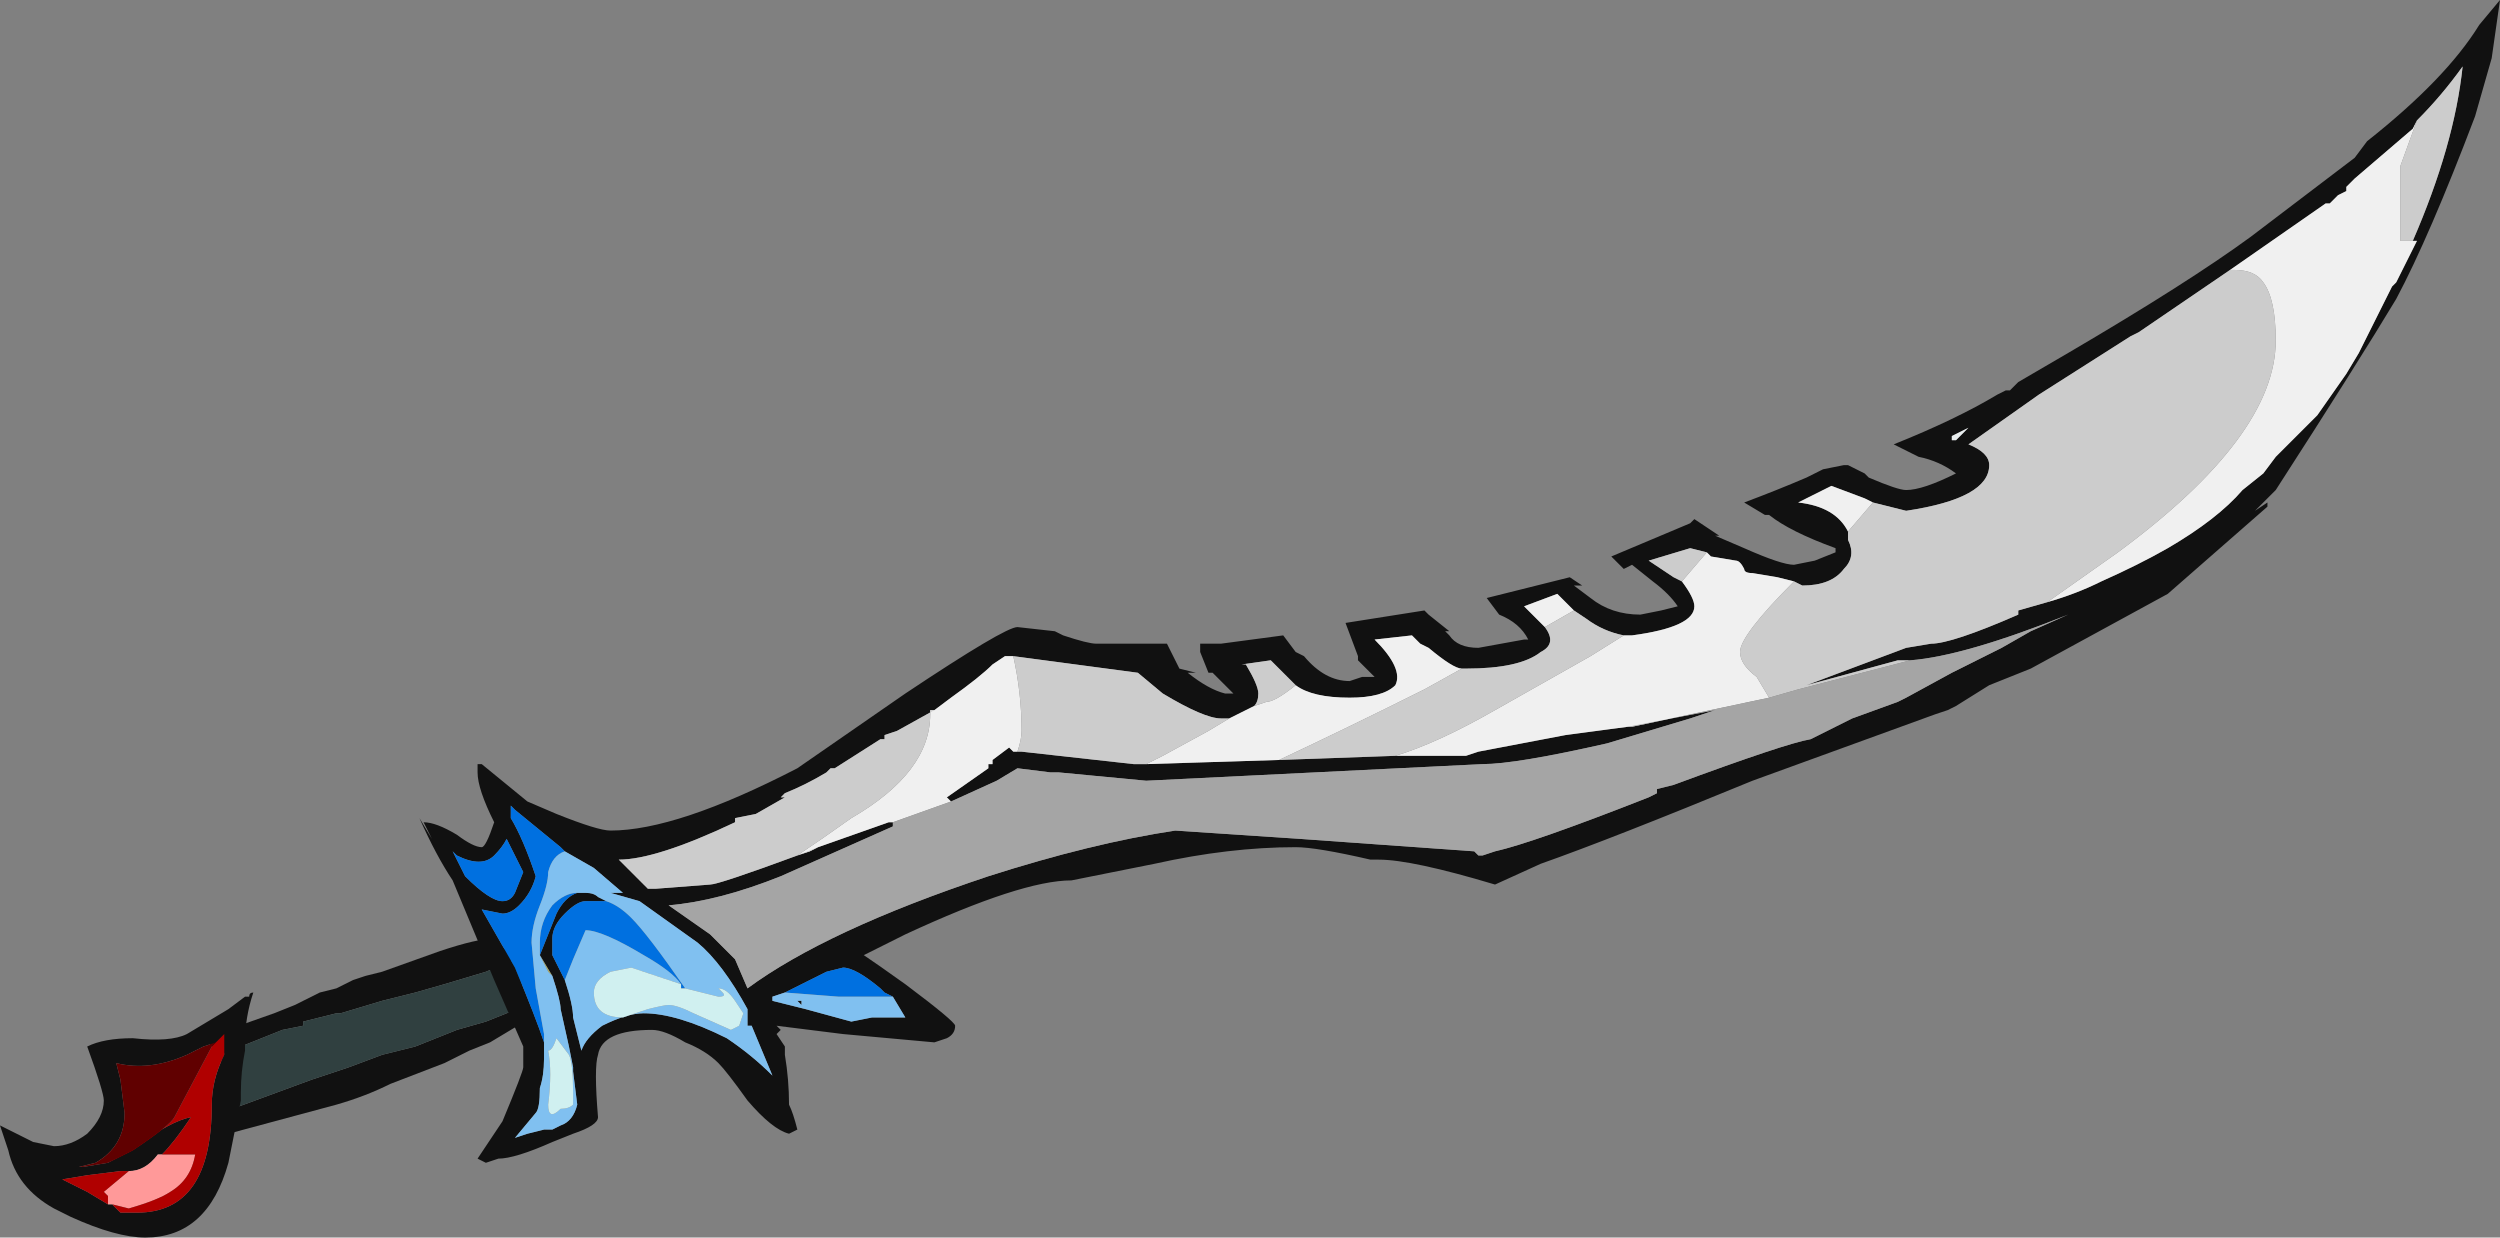<?xml version="1.0" encoding="UTF-8" standalone="no"?>
<svg xmlns:ffdec="https://www.free-decompiler.com/flash" xmlns:xlink="http://www.w3.org/1999/xlink" ffdec:objectType="frame" height="104.3px" width="210.7px" xmlns="http://www.w3.org/2000/svg">
  <rect width="100%" height="100%" fill="#808080" stroke="none"/>
  <g transform="matrix(1.0, 0.0, 0.0, 1.0, 94.15, 67.2)">
    <use ffdec:characterId="1079" height="14.9" transform="matrix(7.0, 0.0, 0.0, 7.0, -94.15, -67.2)" width="30.1" xlink:href="#shape0"/>
  </g>
  <defs>
    <g id="shape0" transform="matrix(1.0, 0.0, 0.0, 1.0, 13.45, 9.6)">
      <path d="M-10.8 3.1 L-11.0 2.9 -10.15 2.6 -9.9 2.5 -9.6 2.35 -9.4 2.3 -9.2 2.2 -9.05 2.15 -8.85 2.1 -8.15 1.85 Q-7.7 1.7 -7.5 1.7 L-7.25 1.95 -7.6 2.1 -8.1 2.25 -8.45 2.35 -8.85 2.45 -9.35 2.6 -9.4 2.6 -9.8 2.7 -9.8 2.75 -10.05 2.8 -10.8 3.1 M-7.1 2.5 L-7.05 2.65 -7.55 2.95 -7.8 3.05 -8.1 3.2 -8.75 3.45 Q-9.05 3.6 -9.4 3.7 L-10.7 4.05 -10.65 3.75 -9.7 3.4 -9.25 3.25 -8.85 3.1 -8.45 3.0 -7.95 2.8 -7.6 2.7 -7.1 2.5" fill="#111111" fill-rule="evenodd" stroke="none"/>
      <path d="M-10.8 3.1 L-10.05 2.8 -9.8 2.75 -9.8 2.7 -9.4 2.6 -9.35 2.6 -8.85 2.45 -8.45 2.35 -8.1 2.25 -7.6 2.1 -7.25 1.95 -7.1 2.5 -7.6 2.7 -7.95 2.8 -8.45 3.0 -8.85 3.1 -9.25 3.25 -9.7 3.4 -10.65 3.75 -10.8 3.1" fill="#304040" fill-rule="evenodd" stroke="none"/>
      <path d="M1.0 -1.85 L1.25 -1.85 2.0 -1.95 2.15 -1.75 2.25 -1.7 Q2.5 -1.4 2.8 -1.4 L2.95 -1.45 3.1 -1.45 2.9 -1.65 2.9 -1.7 2.75 -2.1 3.7 -2.25 3.75 -2.2 4.0 -2.0 3.95 -2.0 4.0 -1.95 Q4.1 -1.8 4.35 -1.8 L4.9 -1.9 4.95 -1.9 Q4.85 -2.1 4.6 -2.2 L4.45 -2.4 5.45 -2.65 5.6 -2.55 5.5 -2.55 5.7 -2.4 Q5.95 -2.2 6.3 -2.2 L6.55 -2.25 6.75 -2.3 Q6.65 -2.45 6.45 -2.6 L6.2 -2.8 6.1 -2.75 5.95 -2.9 6.9 -3.3 6.95 -3.35 7.25 -3.15 7.2 -3.15 7.55 -3.0 Q8.0 -2.8 8.15 -2.8 L8.4 -2.85 8.65 -2.95 8.65 -3.0 Q8.1 -3.2 7.85 -3.4 L7.8 -3.4 7.55 -3.55 Q7.95 -3.7 8.3 -3.85 L8.5 -3.95 8.75 -4.0 8.8 -4.0 9.0 -3.9 9.05 -3.85 Q9.4 -3.7 9.5 -3.7 9.7 -3.7 10.1 -3.9 9.9 -4.05 9.65 -4.1 L9.35 -4.25 Q10.1 -4.55 10.6 -4.85 L10.7 -4.9 10.75 -4.9 10.85 -5.0 11.45 -5.35 Q12.9 -6.2 13.65 -6.75 L14.9 -7.7 15.05 -7.9 Q16.0 -8.65 16.4 -9.3 L16.65 -9.6 16.55 -8.9 16.35 -8.2 Q15.8 -6.75 15.4 -6.0 14.95 -5.25 13.95 -3.7 L13.7 -3.45 13.85 -3.55 13.85 -3.5 12.65 -2.45 11.0 -1.55 10.5 -1.35 10.1 -1.1 10.0 -1.05 9.85 -1.0 7.65 -0.2 Q5.95 0.5 5.1 0.8 L4.55 1.05 Q3.55 0.75 3.15 0.75 L3.05 0.75 Q2.4 0.6 2.15 0.6 1.35 0.6 0.45 0.8 L-0.55 1.0 Q-1.15 1.0 -2.55 1.65 L-3.05 1.9 Q-2.9 2.0 -2.55 2.25 -1.95 2.7 -1.95 2.75 -1.95 2.85 -2.05 2.9 L-2.2 2.95 -3.3 2.85 -4.1 2.75 -4.05 2.8 -4.1 2.85 -4.0 3.0 -4.0 3.1 Q-3.95 3.4 -3.95 3.7 -3.9 3.8 -3.85 4.0 L-3.95 4.05 Q-4.15 4.0 -4.45 3.65 -4.7 3.3 -4.8 3.2 -4.95 3.05 -5.2 2.95 -5.45 2.8 -5.6 2.8 -6.2 2.8 -6.25 3.1 -6.3 3.25 -6.25 3.85 -6.25 3.95 -6.55 4.05 L-6.8 4.15 Q-7.25 4.35 -7.45 4.35 L-7.6 4.4 -7.7 4.35 -7.4 3.9 Q-7.15 3.3 -7.15 3.25 L-7.15 3.0 -7.5 2.2 -8.0 1.0 Q-8.2 0.7 -8.4 0.25 L-8.25 0.5 -8.35 0.3 Q-8.2 0.3 -7.95 0.45 -7.75 0.6 -7.65 0.6 -7.6 0.6 -7.5 0.3 -7.7 -0.1 -7.7 -0.3 L-7.7 -0.4 -7.65 -0.4 -7.1 0.05 -6.75 0.2 Q-6.25 0.4 -6.1 0.4 -5.3 0.4 -3.85 -0.35 L-2.55 -1.25 Q-1.35 -2.05 -1.2 -2.05 L-0.75 -2.0 -0.65 -1.95 Q-0.35 -1.85 -0.25 -1.85 L0.6 -1.85 0.75 -1.55 0.95 -1.5 0.85 -1.5 Q1.1 -1.3 1.3 -1.25 L1.4 -1.25 1.15 -1.5 1.1 -1.5 1.0 -1.75 1.0 -1.85 M1.35 -0.95 L1.25 -0.95 Q1.05 -0.95 0.55 -1.25 L0.25 -1.5 -1.25 -1.7 -1.35 -1.7 -1.5 -1.6 Q-1.65 -1.45 -2.0 -1.2 L-2.2 -1.05 -2.65 -0.8 -2.8 -0.75 -2.8 -0.7 -2.85 -0.7 -3.4 -0.35 -3.45 -0.35 -3.5 -0.3 Q-3.75 -0.15 -4.0 -0.05 L-4.05 0.0 -4.0 0.0 -4.35 0.2 -4.6 0.25 -4.6 0.3 Q-5.55 0.75 -6.0 0.75 L-5.65 1.1 -5.55 1.1 -4.9 1.05 Q-4.8 1.05 -3.85 0.7 L-3.6 0.6 -2.75 0.3 -2.7 0.3 -2.7 0.35 -4.05 0.95 Q-4.8 1.25 -5.4 1.3 L-4.9 1.65 -4.6 1.95 -4.45 2.3 Q-3.5 1.6 -1.55 0.95 -0.3 0.55 0.7 0.4 L2.2 0.5 4.3 0.65 4.35 0.7 4.4 0.7 4.55 0.65 Q5.0 0.55 6.4 0.0 L6.5 -0.05 6.5 -0.1 6.7 -0.15 Q8.05 -0.65 8.35 -0.7 L8.85 -0.95 9.4 -1.15 9.5 -1.2 10.05 -1.5 10.65 -1.8 11.0 -2.0 11.45 -2.2 Q10.2 -1.7 9.55 -1.65 L9.4 -1.65 8.3 -1.35 9.5 -1.8 9.8 -1.85 Q10.05 -1.85 10.85 -2.2 L10.85 -2.25 11.2 -2.35 Q11.55 -2.45 11.85 -2.6 12.3 -2.8 12.65 -3.0 13.25 -3.35 13.55 -3.7 L13.8 -3.9 13.95 -4.1 14.45 -4.6 14.8 -5.1 14.95 -5.35 15.35 -6.15 15.4 -6.2 15.65 -6.7 15.6 -6.7 Q16.1 -7.85 16.2 -8.8 15.95 -8.45 15.65 -8.15 L15.6 -8.05 14.9 -7.45 14.8 -7.35 14.8 -7.3 14.7 -7.25 14.6 -7.15 14.55 -7.15 13.4 -6.35 12.3 -5.6 12.2 -5.55 11.1 -4.85 10.25 -4.25 Q10.5 -4.15 10.5 -4.0 10.5 -3.6 9.5 -3.45 L9.1 -3.55 9.0 -3.6 8.6 -3.75 8.2 -3.55 Q8.65 -3.5 8.8 -3.2 L8.8 -3.1 Q8.9 -2.9 8.75 -2.75 8.6 -2.55 8.25 -2.55 L8.15 -2.6 7.95 -2.65 7.65 -2.7 Q7.55 -2.7 7.55 -2.75 7.5 -2.85 7.45 -2.85 L7.15 -2.9 7.1 -2.95 6.9 -3.0 6.4 -2.85 6.7 -2.65 6.8 -2.6 Q6.95 -2.4 6.95 -2.3 6.95 -2.05 6.2 -1.95 L6.1 -1.95 Q5.85 -2.0 5.65 -2.15 L5.5 -2.25 5.3 -2.45 4.9 -2.3 5.15 -2.05 Q5.3 -1.85 5.1 -1.75 4.85 -1.55 4.2 -1.55 L4.15 -1.55 Q4.05 -1.55 3.75 -1.8 L3.65 -1.85 Q3.6 -1.9 3.55 -1.95 L3.1 -1.9 Q3.45 -1.55 3.35 -1.35 3.2 -1.2 2.8 -1.2 2.35 -1.2 2.15 -1.35 L1.85 -1.65 1.5 -1.6 1.55 -1.6 Q1.7 -1.35 1.7 -1.25 1.7 -1.15 1.65 -1.1 1.55 -1.05 1.35 -0.95 M-1.2 -0.55 L-1.15 -0.55 0.2 -0.4 0.35 -0.4 1.95 -0.45 3.35 -0.5 4.2 -0.5 4.35 -0.55 5.4 -0.75 6.15 -0.85 7.2 -1.05 6.9 -0.95 5.9 -0.65 Q4.8 -0.4 4.4 -0.4 L0.35 -0.2 -0.7 -0.3 -0.8 -0.3 -1.2 -0.35 -1.45 -0.2 -2.0 0.05 -2.05 0.0 -1.55 -0.35 -1.55 -0.4 -1.5 -0.4 -1.5 -0.45 -1.3 -0.6 -1.25 -0.55 -1.2 -0.55 M10.05 -4.3 L10.1 -4.3 10.25 -4.45 10.05 -4.35 10.05 -4.3 M-2.7 2.4 L-2.8 2.35 -2.85 2.3 Q-3.15 2.05 -3.3 2.05 L-3.5 2.1 -4.0 2.35 -4.15 2.4 -4.15 2.45 -3.75 2.55 -3.2 2.7 -2.95 2.65 -2.55 2.65 -2.7 2.4 M-6.65 2.2 Q-6.55 2.5 -6.55 2.65 L-6.45 3.05 Q-6.4 2.9 -6.2 2.75 -5.9 2.6 -5.7 2.6 -5.3 2.6 -4.7 2.9 -4.4 3.1 -4.15 3.35 L-4.4 2.75 -4.45 2.75 -4.45 2.55 Q-4.75 2.0 -5.05 1.75 L-5.75 1.25 -6.1 1.15 -5.95 1.15 -6.3 0.85 -6.65 0.65 -6.7 0.6 -7.25 0.15 -7.3 0.1 -7.3 0.25 Q-7.15 0.5 -7.0 0.95 -7.05 1.15 -7.2 1.3 -7.3 1.4 -7.4 1.4 L-7.65 1.35 -7.25 2.05 Q-7.0 2.65 -6.9 2.95 L-6.9 3.15 Q-6.9 3.35 -6.95 3.5 -6.95 3.75 -7.0 3.8 L-7.25 4.1 -7.1 4.05 -6.9 4.0 -6.8 4.0 -6.7 3.95 Q-6.55 3.9 -6.5 3.7 L-6.55 3.3 -6.55 3.25 -6.6 3.0 -6.7 2.55 Q-6.7 2.45 -6.8 2.15 L-6.95 1.9 -6.75 1.4 Q-6.65 1.2 -6.5 1.15 L-6.4 1.15 Q-6.3 1.15 -6.25 1.2 L-6.15 1.25 -6.4 1.25 Q-6.5 1.25 -6.65 1.4 -6.8 1.55 -6.8 1.7 L-6.8 1.9 -6.65 2.2 M-3.8 2.5 L-3.85 2.45 -3.8 2.45 -3.8 2.5 M-7.95 0.7 L-8.0 0.65 -7.85 0.95 Q-7.55 1.25 -7.4 1.25 -7.3 1.25 -7.25 1.15 L-7.15 0.9 -7.35 0.5 Q-7.4 0.6 -7.5 0.7 -7.65 0.85 -7.95 0.7 M-10.4 2.35 Q-10.5 2.65 -10.5 2.95 L-10.5 3.05 Q-10.55 3.3 -10.55 3.55 L-10.55 3.65 -10.7 4.4 Q-10.95 5.3 -11.7 5.3 -12.05 5.3 -12.6 5.05 L-12.8 4.95 Q-13.25 4.7 -13.35 4.25 L-13.45 3.95 -13.05 4.15 -12.8 4.2 Q-12.6 4.2 -12.4 4.05 -12.2 3.85 -12.2 3.65 -12.2 3.55 -12.4 3.0 -12.2 2.9 -11.85 2.9 -11.4 2.95 -11.2 2.85 L-10.7 2.55 -10.5 2.4 -10.45 2.4 Q-10.45 2.35 -10.4 2.35 M-10.85 2.95 L-11.0 3.0 -11.2 3.1 Q-11.65 3.3 -12.05 3.2 L-12.0 3.4 -11.95 3.8 Q-11.95 4.2 -12.3 4.4 L-12.5 4.45 -12.45 4.45 -12.15 4.4 -11.8 4.2 Q-11.4 3.9 -11.15 3.85 -11.35 4.15 -11.5 4.3 L-11.55 4.3 Q-11.7 4.5 -11.9 4.5 L-12.0 4.5 -12.4 4.55 -12.7 4.6 -12.4 4.75 -12.15 4.9 -12.1 4.9 Q-12.05 4.95 -12.0 5.0 L-11.8 5.0 Q-10.9 5.0 -10.9 3.7 -10.9 3.4 -10.75 3.1 L-10.75 2.85 -10.85 2.95" fill="#111111" fill-rule="evenodd" stroke="none"/>
      <path d="M-6.8 2.15 L-6.85 2.1 -6.95 1.9 -6.8 2.15" fill="#a8a864" fill-rule="evenodd" stroke="none"/>
      <path d="M10.05 -4.3 L10.05 -4.35 10.25 -4.45 10.1 -4.3 10.05 -4.3" fill="#e8edee" fill-rule="evenodd" stroke="none"/>
      <path d="M3.65 -1.85 L3.65 -1.85" fill="#bfcdd0" fill-rule="evenodd" stroke="none"/>
      <path d="M-4.0 2.35 L-3.5 2.1 -3.3 2.05 Q-3.15 2.05 -2.85 2.3 L-2.8 2.35 -2.7 2.4 -3.35 2.4 -4.0 2.35 M-6.65 0.65 Q-6.8 0.7 -6.85 0.9 -6.85 1.05 -6.95 1.3 -7.05 1.55 -7.05 1.75 L-7.0 2.3 -6.9 2.85 -6.9 2.95 Q-7.0 2.65 -7.25 2.05 L-7.65 1.35 -7.4 1.4 Q-7.3 1.4 -7.2 1.3 -7.05 1.15 -7.0 0.95 -7.15 0.5 -7.3 0.25 L-7.3 0.1 -7.25 0.15 -6.7 0.6 -6.65 0.65 M-6.95 1.9 L-6.95 1.75 Q-6.95 1.5 -6.8 1.3 -6.65 1.15 -6.5 1.15 -6.65 1.2 -6.75 1.4 L-6.95 1.9 M-6.15 1.25 Q-6.0 1.3 -5.85 1.45 -5.65 1.65 -5.2 2.3 L-5.25 2.3 -5.25 2.25 Q-5.35 2.1 -5.7 1.9 -6.2 1.6 -6.4 1.6 L-6.55 1.95 -6.65 2.2 -6.8 1.9 -6.8 1.7 Q-6.8 1.55 -6.65 1.4 -6.5 1.25 -6.4 1.25 L-6.15 1.25 M-7.95 0.7 Q-7.65 0.85 -7.5 0.7 -7.4 0.6 -7.35 0.5 L-7.15 0.9 -7.25 1.15 Q-7.3 1.25 -7.4 1.25 -7.55 1.25 -7.85 0.95 L-8.0 0.65 -7.95 0.7" fill="#0070e0" fill-rule="evenodd" stroke="none"/>
      <path d="M-2.7 2.4 L-2.55 2.65 -2.95 2.65 -3.2 2.7 -3.75 2.55 -4.15 2.45 -4.15 2.4 -4.0 2.35 -3.35 2.4 -2.7 2.4 M-6.65 0.65 L-6.3 0.85 -5.95 1.15 -6.1 1.15 -5.75 1.25 -5.05 1.75 Q-4.75 2.0 -4.45 2.55 L-4.45 2.75 -4.4 2.75 -4.15 3.35 Q-4.4 3.1 -4.7 2.9 -5.3 2.6 -5.7 2.6 -5.9 2.6 -6.2 2.75 -6.4 2.9 -6.45 3.05 L-6.55 2.65 Q-6.55 2.5 -6.65 2.2 L-6.55 1.95 -6.4 1.6 Q-6.2 1.6 -5.7 1.9 -5.35 2.1 -5.25 2.25 L-5.85 2.05 -6.1 2.1 Q-6.3 2.2 -6.3 2.35 -6.3 2.65 -5.95 2.65 L-5.65 2.55 Q-5.45 2.5 -5.4 2.5 -5.3 2.5 -5.1 2.6 L-4.65 2.8 -4.55 2.75 -4.5 2.6 -4.6 2.45 Q-4.7 2.3 -4.8 2.3 L-4.75 2.35 Q-4.7 2.4 -4.8 2.4 L-5.2 2.3 Q-5.65 1.65 -5.85 1.45 -6.0 1.3 -6.15 1.25 L-6.25 1.2 Q-6.3 1.15 -6.4 1.15 L-6.5 1.15 Q-6.65 1.15 -6.8 1.3 -6.95 1.5 -6.95 1.75 L-6.95 1.9 -6.85 2.1 -6.8 2.15 Q-6.7 2.45 -6.7 2.55 L-6.6 3.0 -6.55 3.25 -6.55 3.3 -6.5 3.7 Q-6.55 3.9 -6.7 3.95 L-6.8 4.0 -6.9 4.0 -7.1 4.05 -7.25 4.1 -7.0 3.8 Q-6.95 3.75 -6.95 3.5 -6.9 3.35 -6.9 3.15 L-6.9 2.95 -6.9 2.85 -7.0 2.3 -7.05 1.75 Q-7.05 1.55 -6.95 1.3 -6.85 1.05 -6.85 0.9 -6.8 0.7 -6.65 0.65 M-3.8 2.5 L-3.8 2.45 -3.85 2.45 -3.8 2.5 M-6.75 2.9 Q-6.8 3.05 -6.85 3.05 -6.8 3.3 -6.85 3.7 -6.85 3.9 -6.7 3.75 -6.6 3.75 -6.55 3.7 -6.55 3.75 -6.55 3.55 -6.55 3.2 -6.6 3.1 L-6.75 2.9" fill="#80c0f0" fill-rule="evenodd" stroke="none"/>
      <path d="M-5.2 2.3 L-4.8 2.4 Q-4.7 2.4 -4.75 2.35 L-4.8 2.3 Q-4.7 2.3 -4.6 2.45 L-4.5 2.6 -4.55 2.75 -4.65 2.8 -5.1 2.6 Q-5.3 2.5 -5.4 2.5 -5.45 2.5 -5.65 2.55 L-5.95 2.65 Q-6.3 2.65 -6.3 2.35 -6.3 2.2 -6.1 2.1 L-5.85 2.05 -5.25 2.25 -5.25 2.3 -5.2 2.3 M-6.75 2.9 L-6.6 3.1 Q-6.55 3.2 -6.55 3.55 -6.55 3.75 -6.55 3.7 -6.6 3.75 -6.7 3.75 -6.85 3.9 -6.85 3.7 -6.8 3.3 -6.85 3.05 -6.8 3.05 -6.75 2.9" fill="#d0f0f0" fill-rule="evenodd" stroke="none"/>
      <path d="M1.35 -0.95 Q1.55 -1.05 1.65 -1.1 L1.8 -1.15 Q1.9 -1.15 2.15 -1.35 2.35 -1.2 2.8 -1.2 3.2 -1.2 3.35 -1.35 3.45 -1.55 3.1 -1.9 L3.55 -1.95 Q3.6 -1.9 3.65 -1.85 L3.75 -1.8 Q4.05 -1.55 4.15 -1.55 L3.7 -1.3 Q2.8 -0.85 1.95 -0.45 L0.35 -0.4 0.55 -0.5 1.1 -0.8 1.35 -0.95 M5.15 -2.05 L4.9 -2.3 5.3 -2.45 5.5 -2.25 5.15 -2.05 M6.1 -1.95 L6.2 -1.95 Q6.95 -2.05 6.95 -2.3 6.95 -2.4 6.8 -2.6 L7.1 -2.95 7.15 -2.9 7.45 -2.85 Q7.5 -2.85 7.55 -2.75 7.55 -2.7 7.65 -2.7 L7.95 -2.65 8.15 -2.6 Q7.5 -1.95 7.5 -1.75 7.5 -1.6 7.7 -1.45 L7.85 -1.2 6.2 -0.85 6.15 -0.85 5.4 -0.75 4.35 -0.55 4.2 -0.5 3.35 -0.5 Q3.85 -0.65 4.55 -1.05 L5.7 -1.7 6.1 -1.95 M8.8 -3.2 Q8.65 -3.5 8.2 -3.55 L8.6 -3.75 9.0 -3.6 9.1 -3.55 8.8 -3.2 M13.4 -6.35 L14.55 -7.15 14.6 -7.15 14.7 -7.25 14.8 -7.3 14.8 -7.35 14.9 -7.45 15.6 -8.05 15.65 -8.15 15.45 -7.6 15.45 -6.7 15.6 -6.7 15.65 -6.7 15.4 -6.2 15.35 -6.15 14.95 -5.35 14.8 -5.1 14.45 -4.6 13.95 -4.1 13.8 -3.9 13.55 -3.7 Q13.25 -3.35 12.65 -3.0 12.3 -2.8 11.85 -2.6 11.55 -2.45 11.2 -2.35 L12.05 -2.95 Q13.95 -4.35 13.95 -5.5 13.95 -6.0 13.8 -6.2 13.7 -6.35 13.45 -6.35 L13.4 -6.35 M-2.7 0.3 L-2.75 0.3 -3.6 0.6 -3.7 0.65 -3.85 0.7 Q-3.55 0.5 -3.2 0.25 -2.25 -0.3 -2.25 -1.0 L-2.25 -1.05 -2.2 -1.05 -2.0 -1.2 Q-1.65 -1.45 -1.5 -1.6 L-1.35 -1.7 -1.25 -1.7 Q-1.15 -1.25 -1.15 -0.8 -1.15 -0.7 -1.2 -0.55 L-1.25 -0.55 -1.3 -0.6 -1.5 -0.45 -1.5 -0.4 -1.55 -0.4 -1.55 -0.35 -2.05 0.0 -2.0 0.05 -2.7 0.3 M3.65 -1.85 L3.65 -1.85" fill="#f0f0f0" fill-rule="evenodd" stroke="none"/>
      <path d="M-1.25 -1.7 L0.25 -1.5 0.55 -1.25 Q1.05 -0.95 1.25 -0.95 L1.35 -0.95 1.1 -0.8 0.55 -0.5 0.35 -0.4 0.2 -0.4 -1.15 -0.55 -1.2 -0.55 Q-1.15 -0.7 -1.15 -0.8 -1.15 -1.25 -1.25 -1.7 M1.65 -1.1 Q1.7 -1.15 1.7 -1.25 1.7 -1.35 1.55 -1.6 L1.5 -1.6 1.85 -1.65 2.15 -1.35 Q1.9 -1.15 1.8 -1.15 L1.65 -1.1 M4.15 -1.55 L4.2 -1.55 Q4.85 -1.55 5.1 -1.75 5.3 -1.85 5.15 -2.05 L5.5 -2.25 5.65 -2.15 Q5.85 -2.0 6.1 -1.95 L5.7 -1.7 4.55 -1.05 Q3.85 -0.65 3.35 -0.5 L1.95 -0.45 Q2.8 -0.85 3.7 -1.3 L4.15 -1.55 M6.8 -2.6 L6.7 -2.65 6.4 -2.85 6.9 -3.0 7.1 -2.95 6.8 -2.6 M8.15 -2.6 L8.25 -2.55 Q8.6 -2.55 8.75 -2.75 8.9 -2.9 8.8 -3.1 L8.8 -3.2 9.1 -3.55 9.5 -3.45 Q10.5 -3.6 10.5 -4.0 10.5 -4.15 10.25 -4.25 L11.1 -4.85 12.2 -5.55 12.3 -5.6 13.4 -6.35 13.45 -6.35 Q13.7 -6.35 13.8 -6.2 13.95 -6.0 13.95 -5.5 13.95 -4.35 12.05 -2.95 L11.2 -2.35 10.85 -2.25 10.85 -2.2 Q10.05 -1.85 9.8 -1.85 L9.5 -1.8 8.3 -1.35 9.4 -1.65 9.55 -1.65 8.2 -1.3 7.85 -1.2 7.7 -1.45 Q7.5 -1.6 7.5 -1.75 7.5 -1.95 8.15 -2.6 M15.65 -8.15 Q15.95 -8.45 16.2 -8.8 16.1 -7.85 15.6 -6.7 L15.45 -6.7 15.45 -7.6 15.65 -8.15 M-3.6 0.6 L-3.85 0.7 Q-4.8 1.05 -4.9 1.05 L-5.55 1.1 -5.65 1.1 -6.0 0.75 Q-5.55 0.75 -4.6 0.3 L-4.6 0.25 -4.35 0.2 -4.0 0.0 -4.05 0.0 -4.0 -0.05 Q-3.75 -0.15 -3.5 -0.3 L-3.45 -0.35 -3.4 -0.35 -2.85 -0.7 -2.8 -0.7 -2.8 -0.75 -2.65 -0.8 -2.2 -1.05 -2.25 -1.05 -2.25 -1.0 Q-2.25 -0.3 -3.2 0.25 -3.55 0.5 -3.85 0.7 L-3.7 0.65 -3.6 0.6" fill="#cccccc" fill-rule="evenodd" stroke="none"/>
      <path d="M9.55 -1.65 Q10.2 -1.7 11.45 -2.2 L11.0 -2.0 10.65 -1.8 10.05 -1.5 9.5 -1.2 9.4 -1.15 8.85 -0.95 8.35 -0.7 Q8.05 -0.65 6.7 -0.15 L6.5 -0.1 6.5 -0.05 6.4 0.0 Q5.0 0.55 4.55 0.65 L4.4 0.7 4.35 0.7 4.3 0.65 2.2 0.5 0.7 0.4 Q-0.3 0.55 -1.55 0.95 -3.5 1.6 -4.45 2.3 L-4.6 1.95 -4.9 1.65 -5.4 1.3 Q-4.8 1.25 -4.05 0.95 L-2.7 0.35 -2.7 0.3 -2.0 0.05 -2.05 0.0 -2.0 0.05 -1.45 -0.2 -1.2 -0.35 -0.8 -0.3 -0.7 -0.3 0.35 -0.2 4.4 -0.4 Q4.8 -0.4 5.9 -0.65 L6.9 -0.95 7.2 -1.05 6.15 -0.85 6.2 -0.85 7.85 -1.2 8.2 -1.3 9.55 -1.65" fill="#a5a5a5" fill-rule="evenodd" stroke="none"/>
      <path d="M-12.1 4.9 L-12.15 4.9 -12.15 4.8 -12.2 4.75 -11.9 4.5 Q-11.7 4.5 -11.55 4.3 L-11.5 4.3 -11.1 4.3 Q-11.15 4.6 -11.4 4.75 -11.55 4.85 -11.9 4.95 L-12.1 4.9" fill="#ff9999" fill-rule="evenodd" stroke="none"/>
      <path d="M-12.15 4.4 L-11.85 4.25 Q-11.4 3.95 -11.35 3.85 L-10.9 3.0 -10.85 2.95 -10.75 2.85 -10.75 3.1 Q-10.9 3.4 -10.9 3.7 -10.9 5.0 -11.8 5.0 L-12.0 5.0 Q-12.05 4.95 -12.1 4.9 L-11.9 4.95 Q-11.55 4.85 -11.4 4.75 -11.15 4.6 -11.1 4.3 L-11.5 4.3 Q-11.35 4.15 -11.15 3.85 -11.4 3.9 -11.8 4.2 L-12.15 4.4 M-12.15 4.9 L-12.4 4.75 -12.7 4.6 -12.4 4.55 -12.0 4.5 -11.9 4.5 -12.2 4.75 -12.15 4.8 -12.15 4.9" fill="#b00000" fill-rule="evenodd" stroke="none"/>
      <path d="M-12.15 4.4 L-12.45 4.45 -12.5 4.45 -12.3 4.4 Q-11.95 4.2 -11.95 3.8 L-12.0 3.4 -12.05 3.2 Q-11.65 3.3 -11.2 3.1 L-11.0 3.0 -10.85 2.95 -10.9 3.0 -11.35 3.85 Q-11.4 3.95 -11.85 4.25 L-12.15 4.4" fill="#600000" fill-rule="evenodd" stroke="none"/>
    </g>
  </defs>
</svg>
